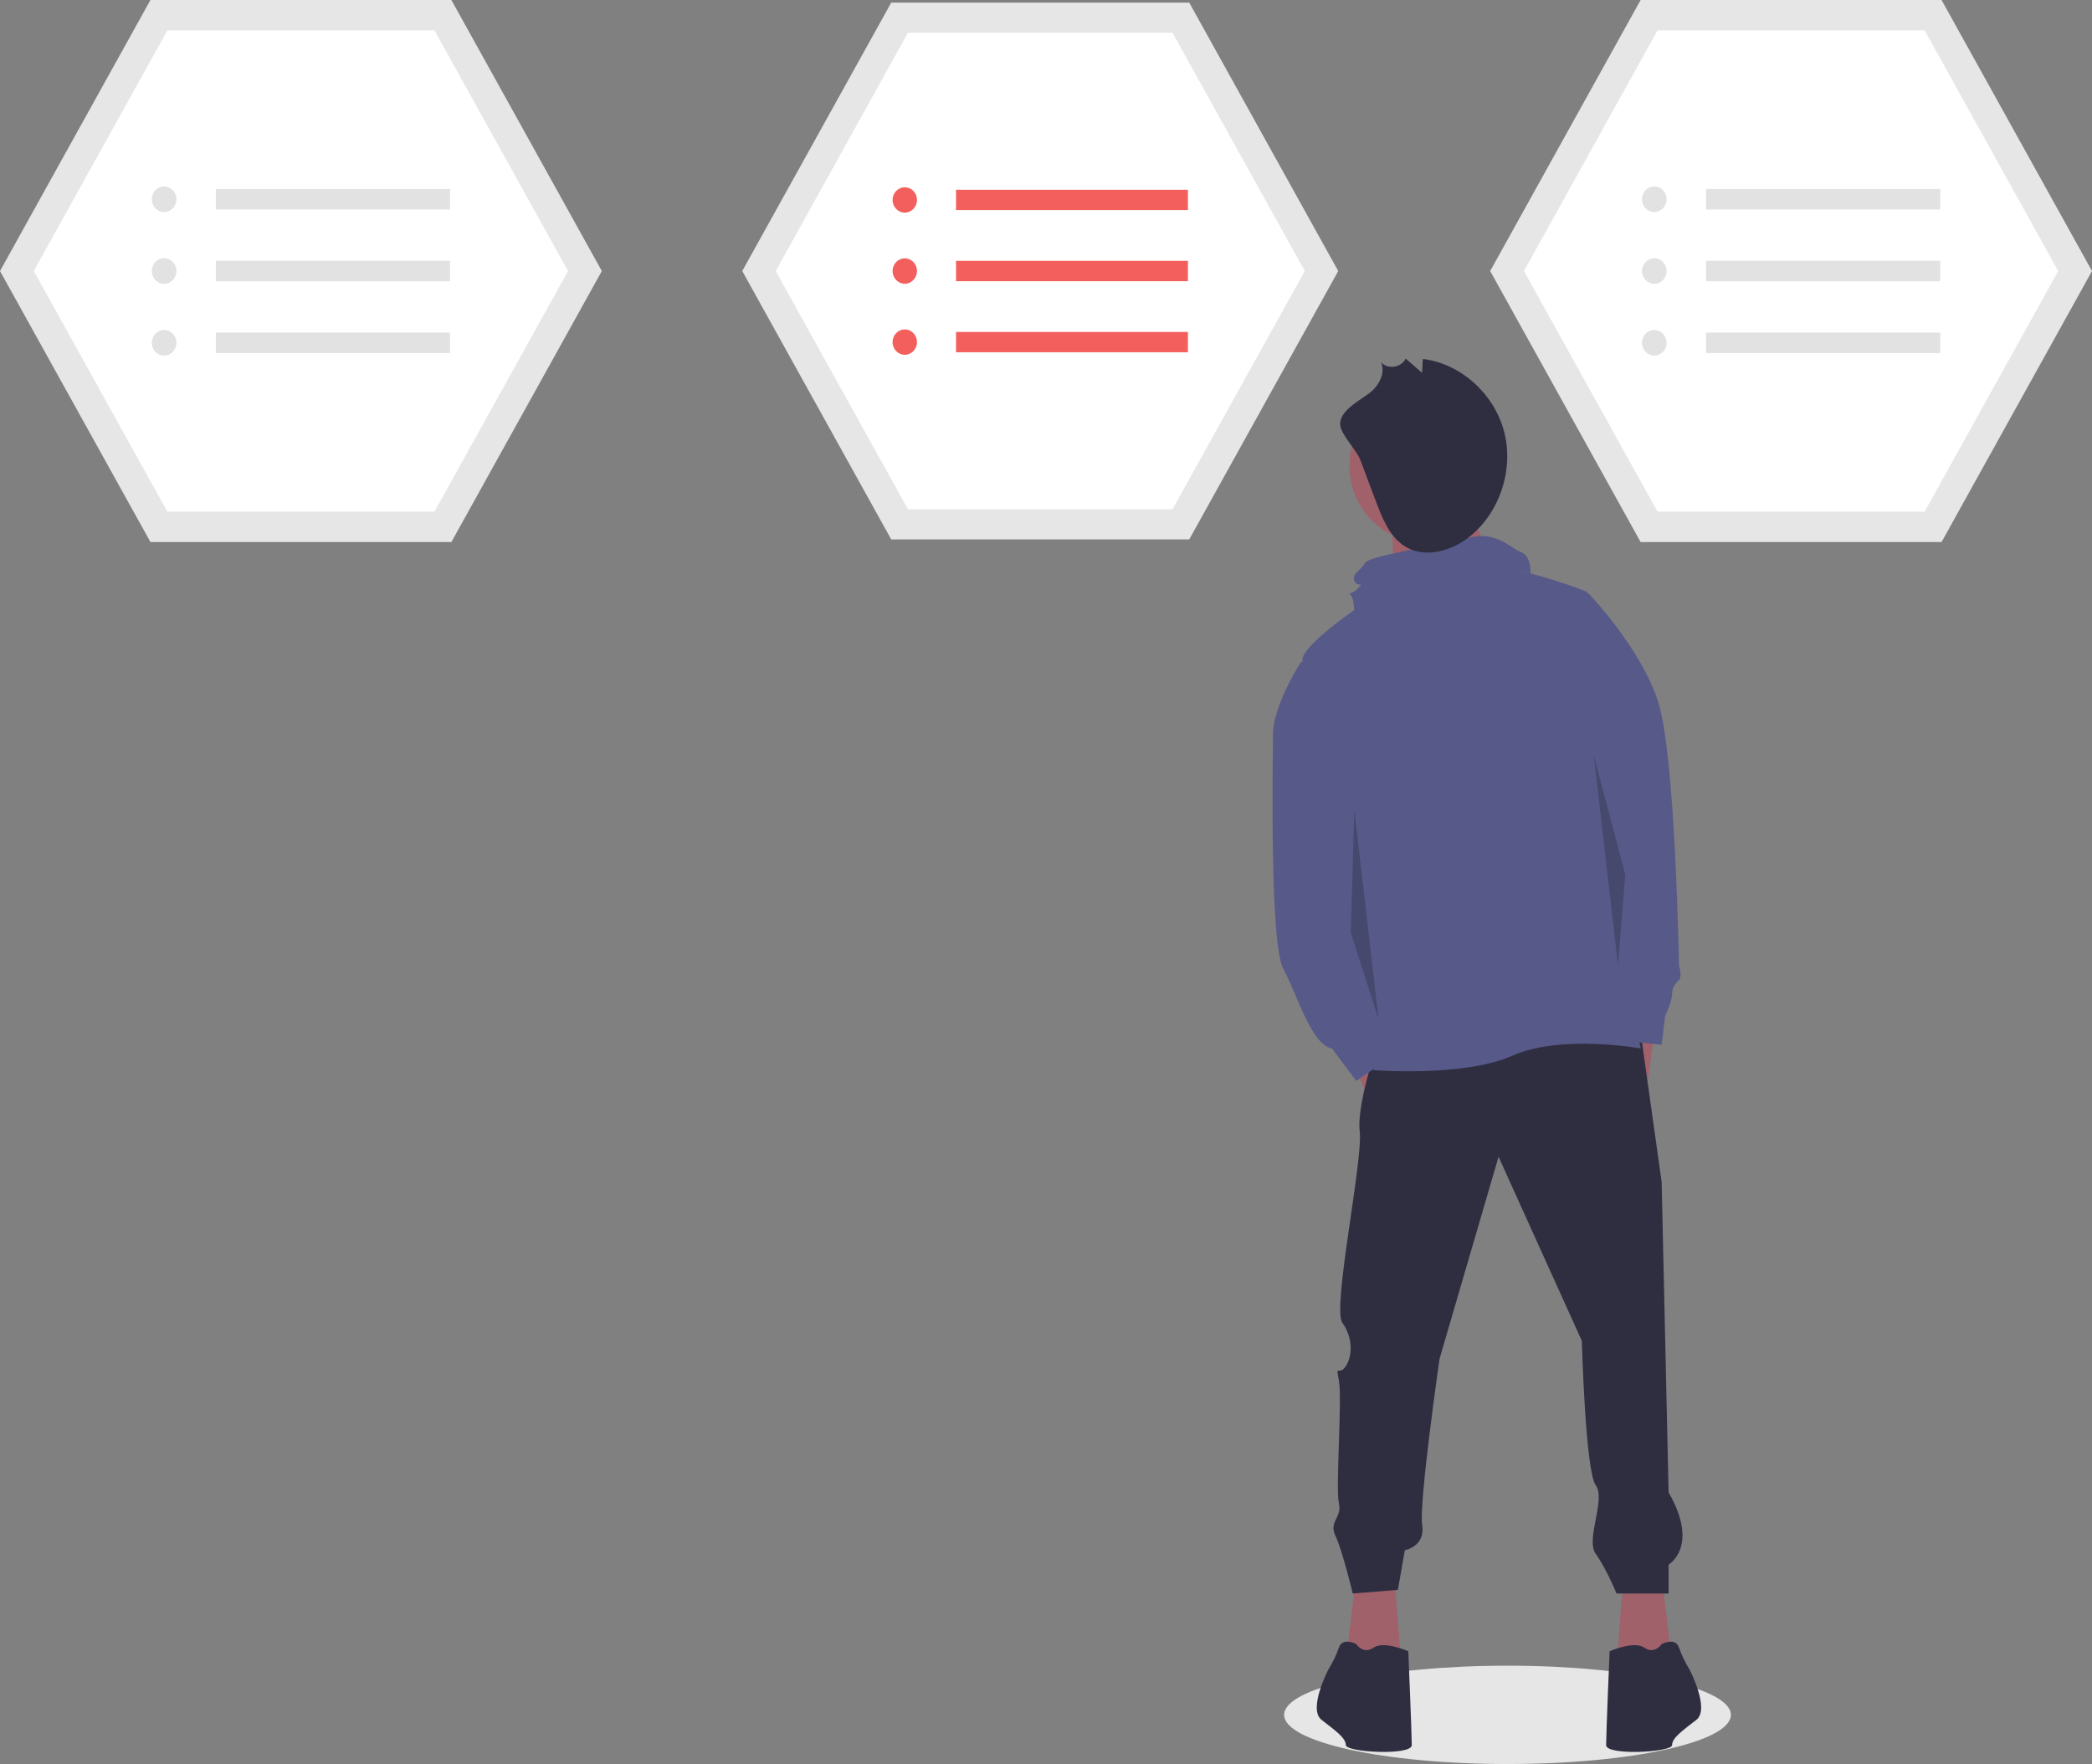 <svg width="810" height="683" viewBox="0 0 810 683" fill="none" xmlns="http://www.w3.org/2000/svg">
<rect x="0" y="0" width="810" height="683" fill="#808080" stroke="none"/>
<g clip-path="url(#clip0)">
<path d="M583.691 683C631.458 683 670.181 674.477 670.181 663.964C670.181 653.451 631.458 644.928 583.691 644.928C535.924 644.928 497.202 653.451 497.202 663.964C497.202 674.477 535.924 683 583.691 683Z" fill="#E6E6E6"/>
<path d="M174.765 0H58.255L0 104.937L58.255 209.875H174.765L233.02 104.937L174.765 0Z" fill="#E6E6E6"/>
<path d="M64.794 198.096H168.226L219.943 104.937L168.226 11.779H64.794L13.078 104.937L64.794 198.096Z" fill="white"/>
<path d="M63.545 82.109C66.18 82.109 68.316 79.888 68.316 77.147C68.316 74.406 66.18 72.184 63.545 72.184C60.909 72.184 58.773 74.406 58.773 77.147C58.773 79.888 60.909 82.109 63.545 82.109Z" fill="#E2E2E2"/>
<path d="M63.545 109.9C66.18 109.9 68.316 107.678 68.316 104.937C68.316 102.197 66.18 99.975 63.545 99.975C60.909 99.975 58.773 102.197 58.773 104.937C58.773 107.678 60.909 109.9 63.545 109.9Z" fill="#E2E2E2"/>
<path d="M63.545 137.69C66.18 137.69 68.316 135.468 68.316 132.728C68.316 129.987 66.18 127.765 63.545 127.765C60.909 127.765 58.773 129.987 58.773 132.728C58.773 135.468 60.909 137.69 63.545 137.69Z" fill="#E2E2E2"/>
<path d="M174.247 73.177H83.586V81.117H174.247V73.177Z" fill="#E2E2E2"/>
<path d="M174.247 100.967H83.586V108.907H174.247V100.967Z" fill="#E2E2E2"/>
<path d="M174.247 128.758H83.586V136.698H174.247V128.758Z" fill="#E2E2E2"/>
<path d="M751.745 0H635.235L576.98 104.937L635.235 209.875H751.745L810 104.937L751.745 0Z" fill="#E6E6E6"/>
<path d="M641.774 198.096H745.206L796.922 104.937L745.206 11.779H641.774L590.057 104.937L641.774 198.096Z" fill="white"/>
<path d="M640.524 82.109C643.16 82.109 645.296 79.888 645.296 77.147C645.296 74.406 643.16 72.184 640.524 72.184C637.889 72.184 635.753 74.406 635.753 77.147C635.753 79.888 637.889 82.109 640.524 82.109Z" fill="#E2E2E2"/>
<path d="M640.524 109.9C643.16 109.9 645.296 107.678 645.296 104.937C645.296 102.197 643.16 99.975 640.524 99.975C637.889 99.975 635.753 102.197 635.753 104.937C635.753 107.678 637.889 109.9 640.524 109.9Z" fill="#E2E2E2"/>
<path d="M640.524 137.69C643.16 137.69 645.296 135.468 645.296 132.728C645.296 129.987 643.16 127.765 640.524 127.765C637.889 127.765 635.753 129.987 635.753 132.728C635.753 135.468 637.889 137.69 640.524 137.69Z" fill="#E2E2E2"/>
<path d="M751.227 73.177H660.565V81.117H751.227V73.177Z" fill="#E2E2E2"/>
<path d="M751.227 100.967H660.565V108.907H751.227V100.967Z" fill="#E2E2E2"/>
<path d="M751.227 128.758H660.565V136.698H751.227V128.758Z" fill="#E2E2E2"/>
<path d="M460.46 1.019H345.081L287.392 104.937L345.081 208.856H460.46L518.15 104.937L460.46 1.019Z" fill="#E6E6E6"/>
<path d="M351.557 197.191H453.985L505.199 104.937L453.985 12.683H351.557L300.343 104.937L351.557 197.191Z" fill="white"/>
<path d="M350.32 82.331C352.929 82.331 355.045 80.131 355.045 77.417C355.045 74.703 352.929 72.502 350.32 72.502C347.71 72.502 345.594 74.703 345.594 77.417C345.594 80.131 347.71 82.331 350.32 82.331Z" fill="#F25F5C"/>
<path d="M350.32 109.852C352.929 109.852 355.045 107.651 355.045 104.937C355.045 102.223 352.929 100.023 350.32 100.023C347.71 100.023 345.594 102.223 345.594 104.937C345.594 107.651 347.71 109.852 350.32 109.852Z" fill="#F25F5C"/>
<path d="M350.32 137.372C352.929 137.372 355.045 135.172 355.045 132.458C355.045 129.744 352.929 127.543 350.32 127.543C347.71 127.543 345.594 129.744 345.594 132.458C345.594 135.172 347.71 137.372 350.32 137.372Z" fill="#F25F5C"/>
<path d="M459.947 73.485H370.166V81.348H459.947V73.485Z" fill="#F25F5C"/>
<path d="M459.947 101.006H370.166V108.869H459.947V101.006Z" fill="#F25F5C"/>
<path d="M459.947 128.526H370.166V136.389H459.947V128.526Z" fill="#F25F5C"/>
<path d="M565.319 182.831C565.319 182.831 574.769 219.495 582.799 221.931C590.83 224.368 539.965 231.976 539.965 231.976L538.843 199.12L565.319 182.831Z" fill="#A0616A"/>
<path d="M523.779 411.535L533.185 432.499L543.936 421.318L537.216 404.547L523.779 411.535Z" fill="#A0616A"/>
<path d="M640.69 398.957L638.002 418.523L629.939 412.933V391.969L640.69 398.957Z" fill="#A0616A"/>
<path d="M525.123 609.989L521.092 643.531L542.592 644.928L539.905 609.989H525.123Z" fill="#A0616A"/>
<path d="M643.378 609.989L647.409 643.531L625.908 644.928L628.596 609.989H643.378Z" fill="#A0616A"/>
<path d="M534.529 400.354C534.529 400.354 525.123 426.908 526.466 438.089C527.81 449.269 515.716 506.569 519.747 512.16C523.779 517.75 523.779 524.738 521.091 528.93C518.404 533.123 517.06 527.533 518.404 534.521C519.747 541.508 517.06 576.447 518.404 582.038C519.747 587.628 514.372 589.026 517.06 594.616C519.747 600.206 523.779 616.977 523.779 616.977L541.248 615.579L543.936 600.206C543.936 600.206 551.999 598.809 550.655 590.423C549.311 582.038 557.374 526.135 557.374 526.135L580.219 447.872L612.47 519.147C612.47 519.147 613.814 569.46 617.845 575.05C621.876 580.64 613.814 596.013 617.845 601.604C621.876 607.194 625.908 616.977 625.908 616.977H646.065V605.796C646.065 605.796 658.159 598.808 646.065 577.845L643.377 457.655L635.315 400.354H534.529Z" fill="#2F2E41"/>
<path d="M545.28 639.338C545.28 639.338 535.873 635.145 531.842 637.94C527.81 640.735 525.123 636.543 525.123 636.543C525.123 636.543 519.747 633.748 518.404 637.94C517.37 640.886 516.018 643.699 514.372 646.326C514.372 646.326 506.309 661.699 511.685 665.892C517.06 670.084 521.091 672.879 521.091 675.675C521.091 678.47 546.624 679.867 546.624 675.675C546.624 671.482 545.28 639.338 545.28 639.338Z" fill="#2F2E41"/>
<path d="M623.22 639.338C623.22 639.338 632.627 635.145 636.658 637.94C640.69 640.735 643.377 636.543 643.377 636.543C643.377 636.543 648.753 633.748 650.096 637.94C651.13 640.886 652.482 643.699 654.128 646.326C654.128 646.326 662.191 661.699 656.815 665.892C651.44 670.084 647.409 672.879 647.409 675.675C647.409 678.47 621.876 679.867 621.876 675.675C621.876 671.482 623.22 639.338 623.22 639.338Z" fill="#2F2E41"/>
<path d="M614.486 229.153C614.486 229.153 576.859 213.78 556.702 219.37C536.545 224.96 502.95 250.117 504.294 255.707C505.637 261.297 518.404 326.284 518.404 326.284C518.404 326.284 518.404 365.415 525.123 377.994C531.842 390.572 533.185 400.355 533.185 400.355L531.842 414.33C531.842 414.33 566.781 417.125 585.594 408.74C604.407 400.355 635.315 405.945 635.315 405.945C635.315 405.945 619.189 336.067 611.126 324.886C603.063 313.706 614.486 229.153 614.486 229.153Z" fill="#575A89"/>
<path d="M515.716 252.213L503.622 256.406C503.622 256.406 492.871 273.176 492.871 284.357C492.871 295.537 491.527 365.415 496.903 375.198C502.278 384.981 507.653 404.547 515.716 405.945L525.123 418.523L541.248 407.342L535.873 394.764L515.716 252.213Z" fill="#575A89"/>
<path d="M596.344 231.249L609.711 227.345L615.157 229.852C615.157 229.852 635.314 250.815 642.034 271.779C648.753 292.742 650.096 373.801 650.096 373.801C650.096 373.801 651.44 377.993 650.096 379.391C648.753 380.789 647.409 382.186 647.409 384.981C647.409 387.776 644.721 393.367 644.721 393.367L643.377 404.547L629.939 403.15C629.939 403.15 604.407 324.886 604.407 306.718C604.407 288.549 596.344 231.249 596.344 231.249Z" fill="#575A89"/>
<path d="M592.596 222.021C592.596 222.021 592.985 215.177 588.953 213.78C584.922 212.382 579.547 205.394 568.796 208.19C558.046 210.985 529.826 215.177 528.482 217.972C527.138 220.768 523.107 222.165 524.451 224.96C525.795 227.755 528.482 224.96 525.795 227.755C523.107 230.551 521.763 229.153 523.107 230.551C524.451 231.948 524.451 238.936 524.451 238.936C524.451 238.936 544.608 252.912 549.983 251.514C555.358 250.116 587.438 220.771 587.438 220.771L592.596 222.021Z" fill="#575A89"/>
<path opacity="0.2" d="M524.378 313.47L523.016 361.076L533.767 394.616L524.378 313.47Z" fill="black"/>
<path opacity="0.2" d="M617.122 292.671L629.281 338.588L626.471 373.823L617.122 292.671Z" fill="black"/>
<path d="M550.998 209.875C566.751 209.875 579.522 196.593 579.522 180.21C579.522 163.827 566.751 150.546 550.998 150.546C535.245 150.546 522.475 163.827 522.475 180.21C522.475 196.593 535.245 209.875 550.998 209.875Z" fill="#A0616A"/>
<path d="M526.726 178.164C528.738 183.512 530.751 188.86 532.764 194.208C535.238 200.783 538.072 207.817 543.872 211.486C551.033 216.016 560.596 213.807 567.523 208.9C579.888 200.14 586.176 183.038 582.584 167.933C578.992 152.829 565.765 140.745 550.899 138.989L550.613 144.359L544.277 138.836C542.591 142.366 537.262 143.15 534.701 140.244C536.366 143.832 534.445 148.208 531.671 150.957C528.263 154.334 518.515 158.392 518.92 164.428C519.19 168.456 525.155 173.989 526.726 178.164Z" fill="#2F2E41"/>
</g>
<defs>
<clipPath id="clip0">
<rect width="810" height="683" fill="white"/>
</clipPath>
</defs>
</svg>
